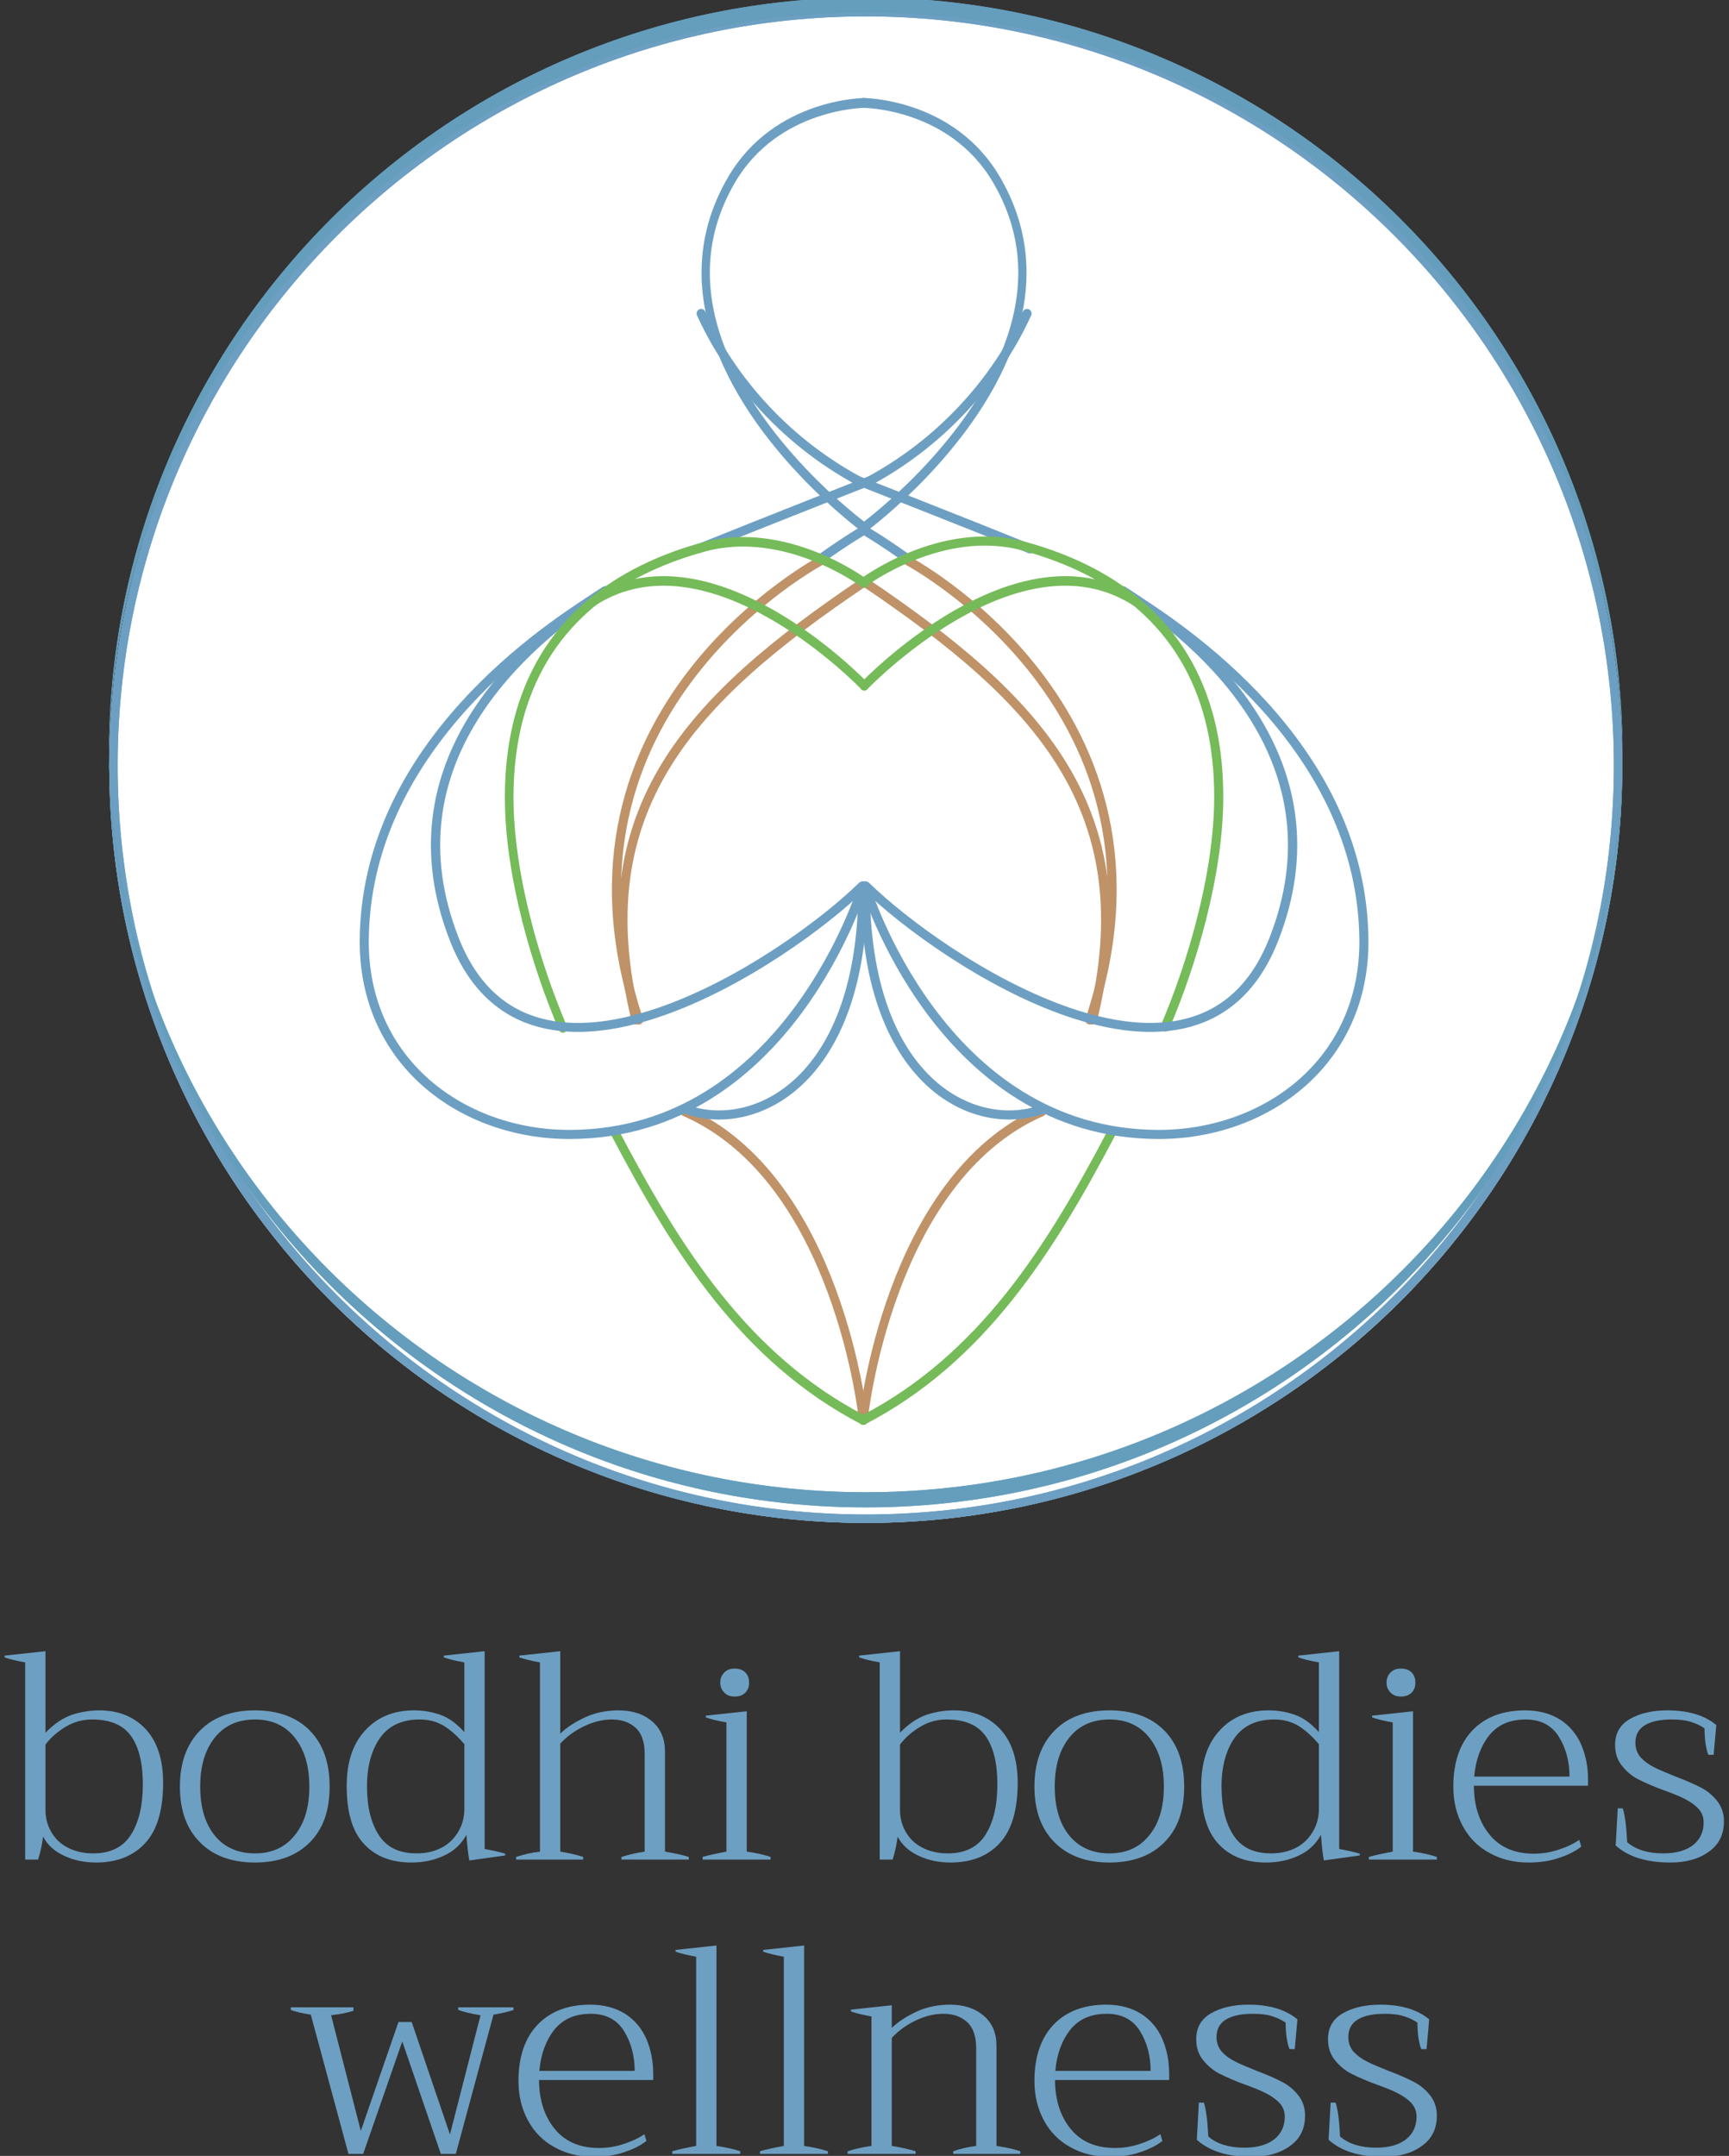 <?xml version="1.0" encoding="UTF-8" standalone="no"?>
<!DOCTYPE svg PUBLIC "-//W3C//DTD SVG 1.1//EN" "http://www.w3.org/Graphics/SVG/1.1/DTD/svg11.dtd">
<svg width="100%" height="100%" viewBox="0 0 1540 1920" version="1.1" xmlns="http://www.w3.org/2000/svg" xmlns:xlink="http://www.w3.org/1999/xlink" xml:space="preserve" xmlns:serif="http://www.serif.com/" style="fill-rule:evenodd;clip-rule:evenodd;stroke-linecap:round;stroke-linejoin:round;stroke-miterlimit:1.5;">
    <rect x="0" y="0" width="1540" height="1920" fill="#333333" stroke="none"/>
    <g transform="matrix(1,0,0,1,0,-4640)">
        <g id="lock-up_vertical" transform="matrix(1.494,0,0,1.457,1621.83,4718.89)">
            <rect x="-1085.2" y="-54.163" width="1030.45" height="1318.2" style="fill:none;"/>
            <clipPath id="_clip1">
                <rect x="-1085.2" y="-54.163" width="1030.45" height="1318.2"/>
            </clipPath>
            <g clip-path="url(#_clip1)">
                <g id="logo" transform="matrix(1.989,0,0,2.061,-2080.85,-6369.42)">
                    <g transform="matrix(0.655,-3.08149e-32,-2.46519e-32,0.601,-704.937,-906.254)">
                        <ellipse cx="2236.39" cy="6984.1" rx="346.196" ry="373.792" style="fill:white;"/>
                        <path d="M2236.39,6610.31C2045.32,6610.31 1890.19,6777.8 1890.19,6984.1C1890.19,7190.4 2045.32,7357.89 2236.39,7357.89C2427.46,7357.89 2582.58,7190.4 2582.58,6984.1C2582.58,6777.8 2427.46,6610.31 2236.39,6610.31ZM2236.39,6614.47C2425.33,6614.47 2578.73,6780.1 2578.73,6984.1C2578.73,7188.11 2425.33,7353.73 2236.39,7353.73C2047.44,7353.73 1894.05,7188.11 1894.05,6984.1C1894.05,6780.1 2047.44,6614.47 2236.39,6614.47Z" style="fill:rgb(101,158,188);"/>
                    </g>
                    <g id="human" transform="matrix(2.037,0,0,1.469,546.691,3024.87)">
                        <g id="torso_bottom" transform="matrix(-0.244,0,0,0.335,277.454,-229.812)">
                            <g transform="matrix(-1,0,0,1.102,1419.28,-110.58)">
                                <path d="M601.9,1403.16C695.019,1440.12 709.64,1571.95 709.64,1571.95" style="fill:none;stroke:rgb(191,146,104);stroke-width:5.22px;"/>
                            </g>
                            <g transform="matrix(1,0,0,1.102,-6.82121e-13,-110.58)">
                                <path d="M601.9,1403.16C695.019,1440.12 709.64,1571.95 709.64,1571.95" style="fill:none;stroke:rgb(191,146,104);stroke-width:5.22px;"/>
                            </g>
                            <g transform="matrix(-0.998,0,0,1.102,1417.19,-110.58)">
                                <path d="M558.91,1414.76C596.015,1478.63 637.381,1538.31 709.089,1571.95" style="fill:none;stroke:rgb(117,187,89);stroke-width:5.22px;"/>
                            </g>
                            <g transform="matrix(0.998,0,0,1.102,2.09,-110.58)">
                                <path d="M558.91,1414.76C596.015,1478.63 637.381,1538.31 709.089,1571.95" style="fill:none;stroke:rgb(117,187,89);stroke-width:5.22px;"/>
                            </g>
                        </g>
                        <g id="torso_inner-01" transform="matrix(-0.244,0,0,0.335,277.454,-229.812)">
                            <g transform="matrix(2.621,0,0,2.626,-5195.56,-943.569)">
                                <path d="M2305.32,885.044C2317.16,836.789 2292.85,811.461 2252.99,784.641" style="fill:none;stroke:rgb(191,146,104);stroke-width:2.09px;"/>
                            </g>
                            <g transform="matrix(-1.524,0,0,1.527,1242.34,613.988)">
                                <path d="M333.541,320.318C333.541,320.318 220.026,379.393 260.648,502.033" style="fill:none;stroke:rgb(191,146,104);stroke-width:3.6px;"/>
                            </g>
                            <g transform="matrix(-0.998,0,0,1.102,1417.19,-110.58)">
                                <path d="M505.415,1298.45C511.258,1319.29 519.05,1339.68 527.441,1357.48" style="fill:none;stroke:rgb(117,187,89);stroke-width:5.22px;"/>
                            </g>
                        </g>
                        <g id="torso_inner-02" transform="matrix(-0.244,0,0,0.335,277.454,-229.812)">
                            <g transform="matrix(-2.621,0,0,2.626,6613.61,-943.569)">
                                <path d="M2305.32,885.044C2317.16,836.789 2292.85,811.461 2252.99,784.641" style="fill:none;stroke:rgb(191,146,104);stroke-width:2.09px;"/>
                            </g>
                            <g transform="matrix(1.524,0,0,1.527,175.74,613.988)">
                                <path d="M333.541,320.318C333.541,320.318 220.026,379.393 260.648,502.033" style="fill:none;stroke:rgb(191,146,104);stroke-width:3.6px;"/>
                            </g>
                            <g transform="matrix(2.621,0,0,2.626,-5195.56,-943.569)">
                                <path d="M2175.21,861.907C2177.44,870.649 2180.4,879.2 2183.6,886.669" style="fill:none;stroke:rgb(117,187,89);stroke-width:2.09px;"/>
                            </g>
                        </g>
                        <g id="arm-01" transform="matrix(0.25,0,0,0.401,-73.254,-258.845)">
                            <g transform="matrix(2.556,0,0,2.193,-5047.51,-717.377)">
                                <path d="M2252.54,855.312C2252.54,855.312 2235.33,912.219 2185.08,912.338C2160.33,912.397 2137.4,895.71 2137.72,867.507C2138.18,826.295 2173.97,799.218 2193.46,787.511" style="fill:none;stroke:rgb(109,159,194);stroke-width:2.09px;"/>
                            </g>
                            <g transform="matrix(2.644,0,0,2.193,-5248.56,-678.305)">
                                <path d="M2253.47,837.495C2236.95,854.235 2179.47,894.028 2162.65,849.69C2147.28,809.169 2178.03,781.763 2196.24,769.694" style="fill:none;stroke:rgb(109,159,194);stroke-width:2.06px;"/>
                            </g>
                            <g transform="matrix(2.556,0,0,2.193,-5035.46,-707.507)">
                                <path d="M2207.25,902.124C2222.83,907.594 2247.96,895.806 2247.82,850.811" style="fill:none;stroke:rgb(109,159,194);stroke-width:2.09px;"/>
                            </g>
                        </g>
                        <g id="arm-02" transform="matrix(-0.25,0,0,0.401,282.091,-258.845)">
                            <g transform="matrix(2.556,0,0,2.193,-5047.51,-717.377)">
                                <path d="M2252.54,855.312C2252.54,855.312 2235.33,912.219 2185.08,912.338C2160.33,912.397 2137.4,895.71 2137.72,867.507C2138.18,826.295 2173.97,799.218 2193.46,787.511" style="fill:none;stroke:rgb(109,159,194);stroke-width:2.09px;"/>
                            </g>
                            <g transform="matrix(2.556,0,0,2.193,-5035.46,-707.507)">
                                <path d="M2207.25,902.124C2222.83,907.594 2247.96,895.806 2247.82,850.811" style="fill:none;stroke:rgb(109,159,194);stroke-width:2.09px;"/>
                            </g>
                            <g transform="matrix(2.644,0,0,2.193,-5248.56,-678.305)">
                                <path d="M2253.47,837.495C2236.95,854.235 2179.47,894.028 2162.65,849.69C2147.28,809.169 2178.03,781.763 2196.24,769.694" style="fill:none;stroke:rgb(109,159,194);stroke-width:2.06px;"/>
                            </g>
                        </g>
                        <g id="head" transform="matrix(1,0,0,1,-1.13687e-13,11.839)">
                            <g transform="matrix(-0.653,0,0,1.069,1576.06,-708.137)">
                                <path d="M2253.15,776.322C2253.15,776.322 2258.47,773.083 2264.83,767.79C2279.03,755.955 2299.53,733.26 2283.51,710.32C2273.34,695.775 2253.38,695.822 2253.38,695.822" style="fill:none;stroke:rgb(109,159,194);stroke-width:1.86px;"/>
                            </g>
                            <g transform="matrix(0.653,0,0,1.069,-1367.23,-708.137)">
                                <path d="M2253.15,776.322C2253.15,776.322 2258.47,773.083 2264.83,767.79C2279.03,755.955 2299.53,733.26 2283.51,710.32C2273.34,695.775 2253.38,695.822 2253.38,695.822" style="fill:none;stroke:rgb(109,159,194);stroke-width:1.86px;"/>
                            </g>
                            <g transform="matrix(-0.64,0,0,0.879,1544.98,-558.113)">
                                <path d="M2252.3,762.285C2270.05,752.622 2282.01,737.862 2288.34,723.911" style="fill:none;stroke:rgb(109,159,194);stroke-width:2.09px;"/>
                            </g>
                            <g transform="matrix(0.64,0,0,0.879,-1336.14,-558.113)">
                                <path d="M2252.3,762.285C2270.05,752.622 2282.01,737.862 2288.34,723.911" style="fill:none;stroke:rgb(109,159,194);stroke-width:2.09px;"/>
                            </g>
                            <g transform="matrix(0.372,0,0,0.511,-25.737,35.031)">
                                <path d="M349.973,170C349.973,170 343.394,173.788 333.53,180.787" style="fill:none;stroke:rgb(109,159,194);stroke-width:3.6px;"/>
                            </g>
                            <g transform="matrix(-0.372,0,0,0.511,234.553,35.031)">
                                <path d="M349.973,170C349.973,170 343.385,173.793 333.508,180.802" style="fill:none;stroke:rgb(109,159,194);stroke-width:3.6px;"/>
                            </g>
                            <g transform="matrix(0.64,0,0,0.879,-1336.29,-558.113)">
                                <path d="M2212.97,777.971C2229.19,771.429 2252.54,762.285 2252.54,762.285" style="fill:none;stroke:rgb(109,159,194);stroke-width:2.09px;"/>
                            </g>
                            <g transform="matrix(-0.64,0,0,0.879,1545.13,-558.113)">
                                <path d="M2212.97,777.971C2229.19,771.429 2252.54,762.285 2252.54,762.285" style="fill:none;stroke:rgb(109,159,194);stroke-width:2.09px;"/>
                            </g>
                        </g>
                        <g id="torso_top" transform="matrix(-0.244,0,0,0.335,277.454,-229.812)">
                            <g transform="matrix(-1,0,0,1.102,1419.28,-110.58)">
                                <path d="M710.258,1170.39C710.258,1170.39 618.035,1082.77 546.82,1124.13" style="fill:none;stroke:rgb(117,187,89);stroke-width:5.22px;"/>
                            </g>
                            <g transform="matrix(1,0,0,1.102,-1.235,-110.58)">
                                <path d="M710.258,1170.39C710.258,1170.39 618.035,1082.77 546.82,1124.13" style="fill:none;stroke:rgb(117,187,89);stroke-width:5.22px;"/>
                            </g>
                            <g transform="matrix(2.621,0,0,2.626,-5195.56,-943.569)">
                                <path d="M2252.99,784.641C2252.99,784.641 2234.98,771.144 2216.03,776.319C2199.14,780.931 2181.32,791.025 2174.32,812.708C2172.34,818.835 2171.23,825.887 2171.25,834.003C2171.27,842.772 2172.8,852.451 2175.21,861.907" style="fill:none;stroke:rgb(117,187,89);stroke-width:2.09px;"/>
                            </g>
                            <g transform="matrix(-0.998,0,0,1.102,1417.19,-110.58)">
                                <path d="M709.71,1114.28C709.71,1114.28 662.394,1082.11 612.619,1094.44C568.256,1105.44 521.445,1129.5 503.072,1181.18C497.88,1195.79 494.959,1212.6 495.005,1231.94C495.054,1252.84 499.094,1275.91 505.415,1298.45" style="fill:none;stroke:rgb(117,187,89);stroke-width:5.22px;"/>
                            </g>
                        </g>
                    </g>
                    <g transform="matrix(0.655,-3.08149e-32,-2.46519e-32,0.601,-704.937,-906.254)">
                        <path d="M2236.39,6610.31C2045.32,6610.31 1890.19,6777.8 1890.19,6984.1C1890.19,7190.4 2045.32,7357.89 2236.39,7357.89C2427.46,7357.89 2582.58,7190.4 2582.58,6984.1C2582.58,6777.8 2427.46,6610.31 2236.39,6610.31ZM2236.39,6614.47C2425.33,6614.47 2578.73,6780.1 2578.73,6984.1C2578.73,7188.11 2425.33,7353.73 2236.39,7353.73C2047.44,7353.73 1894.05,7188.11 1894.05,6984.1C1894.05,6780.1 2047.44,6614.47 2236.39,6614.47Z" style="fill:rgb(109,159,194);"/>
                    </g>
                    <g transform="matrix(0.564,0,0,0.462,-501.145,1212.78)">
                        <g transform="matrix(8.66923e-17,-1.403,-1.076,-6.52633e-17,9750.76,7626.93)">
                            <path d="M2236.39,6610.31C2045.32,6610.31 1890.19,6777.8 1890.19,6984.1C1890.19,7190.4 2045.32,7357.89 2236.39,7357.89C2049.14,7355.4 1897.11,7188.77 1897.11,6984.1C1897.11,6779.43 2049.14,6612.8 2236.39,6610.31Z" style="fill:rgb(101,158,188);"/>
                            <path d="M2236.39,6610.31C2045.32,6610.31 1890.19,6777.8 1890.19,6984.1C1890.19,7190.4 2045.32,7357.89 2236.39,7357.89C2049.14,7355.4 1897.11,7188.77 1897.11,6984.1C1897.11,6779.43 2049.14,6612.8 2236.39,6610.31Z" style="fill:rgb(101,158,188);"/>
                        </g>
                        <g transform="matrix(8.66923e-17,1.403,-1.076,6.52633e-17,9750.76,1353.81)">
                            <path d="M2236.39,6610.31C2045.32,6610.31 1890.19,6777.8 1890.19,6984.1C1890.19,7190.4 2045.32,7357.89 2236.39,7357.89C2049.14,7355.4 1897.11,7188.77 1897.11,6984.1C1897.11,6779.43 2049.14,6612.8 2236.39,6610.31Z" style="fill:rgb(101,158,188);"/>
                            <path d="M2236.39,6610.31C2045.32,6610.31 1890.19,6777.8 1890.19,6984.1C1890.19,7190.4 2045.32,7357.89 2236.39,7357.89C2049.14,7355.4 1897.11,7188.77 1897.11,6984.1C1897.11,6779.43 2049.14,6612.8 2236.39,6610.31Z" style="fill:rgb(101,158,188);"/>
                        </g>
                    </g>
                </g>
                <g id="text" transform="matrix(0.893,0,0,0.916,-1702.31,654.163)">
                    <g transform="matrix(196.384,0,0,196.384,691.352,467.61)">
                        <path d="M0.323,0.01C0.282,0.01 0.246,0.002 0.214,-0.013C0.182,-0.028 0.158,-0.049 0.143,-0.078C0.14,-0.055 0.135,-0.029 0.126,-0L0.082,-0L0.082,-0.67C0.053,-0.675 0.029,-0.681 0.012,-0.687L0.012,-0.693L0.151,-0.708L0.151,-0.431C0.18,-0.461 0.21,-0.481 0.241,-0.492C0.272,-0.502 0.303,-0.507 0.334,-0.507C0.399,-0.507 0.451,-0.486 0.491,-0.444C0.531,-0.401 0.551,-0.34 0.551,-0.261C0.551,-0.169 0.531,-0.101 0.491,-0.057C0.45,-0.012 0.394,0.01 0.323,0.01ZM0.313,-0.021C0.372,-0.021 0.415,-0.042 0.442,-0.085C0.469,-0.128 0.482,-0.185 0.482,-0.256C0.482,-0.329 0.468,-0.384 0.441,-0.421C0.414,-0.458 0.37,-0.476 0.309,-0.476C0.278,-0.476 0.248,-0.468 0.221,-0.452C0.194,-0.436 0.17,-0.416 0.151,-0.391L0.151,-0.168C0.151,-0.142 0.157,-0.118 0.17,-0.095C0.183,-0.072 0.201,-0.054 0.226,-0.041C0.251,-0.028 0.28,-0.021 0.313,-0.021Z" style="fill:rgb(109,159,194);fill-rule:nonzero;"/>
                    </g>
                    <g transform="matrix(196.384,0,0,196.384,805.451,467.61)">
                        <path d="M0.282,0.01C0.203,0.01 0.14,-0.013 0.095,-0.059C0.05,-0.104 0.027,-0.167 0.027,-0.248C0.027,-0.329 0.05,-0.392 0.095,-0.438C0.14,-0.484 0.203,-0.507 0.282,-0.507C0.361,-0.507 0.424,-0.484 0.469,-0.438C0.514,-0.392 0.536,-0.329 0.536,-0.248C0.536,-0.167 0.514,-0.104 0.469,-0.059C0.424,-0.013 0.361,0.01 0.282,0.01ZM0.282,-0.021C0.339,-0.021 0.384,-0.041 0.417,-0.082C0.45,-0.122 0.467,-0.177 0.467,-0.248C0.467,-0.319 0.45,-0.374 0.417,-0.415C0.384,-0.456 0.339,-0.476 0.282,-0.476C0.225,-0.476 0.179,-0.456 0.146,-0.415C0.113,-0.374 0.096,-0.319 0.096,-0.248C0.096,-0.177 0.113,-0.121 0.146,-0.081C0.179,-0.041 0.225,-0.021 0.282,-0.021Z" style="fill:rgb(109,159,194);fill-rule:nonzero;"/>
                    </g>
                    <g transform="matrix(196.384,0,0,196.384,916.211,467.61)">
                        <path d="M0.25,0.01C0.181,0.01 0.127,-0.011 0.088,-0.054C0.049,-0.096 0.03,-0.161 0.03,-0.25C0.03,-0.331 0.051,-0.394 0.093,-0.439C0.134,-0.484 0.19,-0.507 0.259,-0.507C0.29,-0.507 0.32,-0.502 0.348,-0.492C0.377,-0.482 0.404,-0.462 0.43,-0.433L0.43,-0.67C0.401,-0.675 0.377,-0.681 0.36,-0.687L0.36,-0.693L0.499,-0.708L0.499,-0.036C0.526,-0.031 0.55,-0.026 0.569,-0.02L0.569,-0.014L0.447,0.003C0.443,-0.016 0.44,-0.045 0.437,-0.084C0.42,-0.053 0.395,-0.029 0.362,-0.014C0.329,0.002 0.291,0.01 0.25,0.01ZM0.268,-0.021C0.301,-0.021 0.329,-0.028 0.354,-0.041C0.378,-0.054 0.397,-0.073 0.41,-0.096C0.423,-0.118 0.43,-0.144 0.43,-0.171L0.43,-0.392C0.408,-0.418 0.385,-0.439 0.361,-0.454C0.336,-0.469 0.309,-0.476 0.278,-0.476C0.218,-0.476 0.173,-0.455 0.143,-0.413C0.114,-0.371 0.099,-0.316 0.099,-0.249C0.099,-0.178 0.113,-0.123 0.14,-0.082C0.167,-0.041 0.209,-0.021 0.268,-0.021Z" style="fill:rgb(109,159,194);fill-rule:nonzero;"/>
                    </g>
                    <g transform="matrix(196.384,0,0,196.384,1028.74,467.61)">
                        <path d="M0.539,-0.027C0.57,-0.022 0.597,-0.016 0.62,-0.009L0.62,-0L0.391,-0L0.391,-0.009C0.416,-0.017 0.443,-0.023 0.47,-0.027L0.47,-0.358C0.47,-0.399 0.46,-0.429 0.439,-0.448C0.418,-0.467 0.391,-0.476 0.358,-0.476C0.329,-0.476 0.298,-0.469 0.266,-0.454C0.234,-0.439 0.206,-0.419 0.183,-0.394L0.183,-0.027C0.214,-0.022 0.24,-0.016 0.261,-0.009L0.261,-0L0.033,-0L0.033,-0.009C0.06,-0.018 0.087,-0.024 0.114,-0.027L0.114,-0.67C0.085,-0.675 0.061,-0.681 0.044,-0.687L0.044,-0.693L0.183,-0.708L0.183,-0.428C0.207,-0.451 0.236,-0.469 0.271,-0.485C0.305,-0.5 0.342,-0.507 0.381,-0.507C0.429,-0.507 0.467,-0.494 0.496,-0.469C0.525,-0.444 0.539,-0.41 0.539,-0.367L0.539,-0.027Z" style="fill:rgb(109,159,194);fill-rule:nonzero;"/>
                    </g>
                    <g transform="matrix(196.384,0,0,196.384,1154.42,467.61)">
                        <path d="M0.136,-0.554C0.121,-0.554 0.11,-0.558 0.101,-0.567C0.092,-0.576 0.087,-0.587 0.087,-0.601C0.087,-0.616 0.092,-0.627 0.101,-0.636C0.11,-0.645 0.121,-0.649 0.136,-0.649C0.151,-0.649 0.163,-0.645 0.172,-0.636C0.181,-0.627 0.185,-0.616 0.185,-0.601C0.185,-0.587 0.181,-0.576 0.172,-0.567C0.163,-0.558 0.151,-0.554 0.136,-0.554ZM0.027,-0.009C0.044,-0.014 0.071,-0.02 0.108,-0.027L0.108,-0.466C0.079,-0.471 0.055,-0.477 0.038,-0.483L0.038,-0.489L0.177,-0.504L0.177,-0.027C0.207,-0.023 0.234,-0.017 0.258,-0.009L0.258,-0L0.027,-0L0.027,-0.009Z" style="fill:rgb(109,159,194);fill-rule:nonzero;"/>
                    </g>
                    <g transform="matrix(196.384,0,0,196.384,1261.85,467.61)">
                        <path d="M0.323,0.01C0.282,0.01 0.246,0.002 0.214,-0.013C0.182,-0.028 0.158,-0.049 0.143,-0.078C0.14,-0.055 0.135,-0.029 0.126,-0L0.082,-0L0.082,-0.67C0.053,-0.675 0.029,-0.681 0.012,-0.687L0.012,-0.693L0.151,-0.708L0.151,-0.431C0.18,-0.461 0.21,-0.481 0.241,-0.492C0.272,-0.502 0.303,-0.507 0.334,-0.507C0.399,-0.507 0.451,-0.486 0.491,-0.444C0.531,-0.401 0.551,-0.34 0.551,-0.261C0.551,-0.169 0.531,-0.101 0.491,-0.057C0.45,-0.012 0.394,0.01 0.323,0.01ZM0.313,-0.021C0.372,-0.021 0.415,-0.042 0.442,-0.085C0.469,-0.128 0.482,-0.185 0.482,-0.256C0.482,-0.329 0.468,-0.384 0.441,-0.421C0.414,-0.458 0.37,-0.476 0.309,-0.476C0.278,-0.476 0.248,-0.468 0.221,-0.452C0.194,-0.436 0.17,-0.416 0.151,-0.391L0.151,-0.168C0.151,-0.142 0.157,-0.118 0.17,-0.095C0.183,-0.072 0.201,-0.054 0.226,-0.041C0.251,-0.028 0.28,-0.021 0.313,-0.021Z" style="fill:rgb(109,159,194);fill-rule:nonzero;"/>
                    </g>
                    <g transform="matrix(196.384,0,0,196.384,1375.95,467.61)">
                        <path d="M0.282,0.01C0.203,0.01 0.14,-0.013 0.095,-0.059C0.05,-0.104 0.027,-0.167 0.027,-0.248C0.027,-0.329 0.05,-0.392 0.095,-0.438C0.14,-0.484 0.203,-0.507 0.282,-0.507C0.361,-0.507 0.424,-0.484 0.469,-0.438C0.514,-0.392 0.536,-0.329 0.536,-0.248C0.536,-0.167 0.514,-0.104 0.469,-0.059C0.424,-0.013 0.361,0.01 0.282,0.01ZM0.282,-0.021C0.339,-0.021 0.384,-0.041 0.417,-0.082C0.45,-0.122 0.467,-0.177 0.467,-0.248C0.467,-0.319 0.45,-0.374 0.417,-0.415C0.384,-0.456 0.339,-0.476 0.282,-0.476C0.225,-0.476 0.179,-0.456 0.146,-0.415C0.113,-0.374 0.096,-0.319 0.096,-0.248C0.096,-0.177 0.113,-0.121 0.146,-0.081C0.179,-0.041 0.225,-0.021 0.282,-0.021Z" style="fill:rgb(109,159,194);fill-rule:nonzero;"/>
                    </g>
                    <g transform="matrix(196.384,0,0,196.384,1486.71,467.61)">
                        <path d="M0.25,0.01C0.181,0.01 0.127,-0.011 0.088,-0.054C0.049,-0.096 0.03,-0.161 0.03,-0.25C0.03,-0.331 0.051,-0.394 0.093,-0.439C0.134,-0.484 0.19,-0.507 0.259,-0.507C0.29,-0.507 0.32,-0.502 0.348,-0.492C0.377,-0.482 0.404,-0.462 0.43,-0.433L0.43,-0.67C0.401,-0.675 0.377,-0.681 0.36,-0.687L0.36,-0.693L0.499,-0.708L0.499,-0.036C0.526,-0.031 0.55,-0.026 0.569,-0.02L0.569,-0.014L0.447,0.003C0.443,-0.016 0.44,-0.045 0.437,-0.084C0.42,-0.053 0.395,-0.029 0.362,-0.014C0.329,0.002 0.291,0.01 0.25,0.01ZM0.268,-0.021C0.301,-0.021 0.329,-0.028 0.354,-0.041C0.378,-0.054 0.397,-0.073 0.41,-0.096C0.423,-0.118 0.43,-0.144 0.43,-0.171L0.43,-0.392C0.408,-0.418 0.385,-0.439 0.361,-0.454C0.336,-0.469 0.309,-0.476 0.278,-0.476C0.218,-0.476 0.173,-0.455 0.143,-0.413C0.114,-0.371 0.099,-0.316 0.099,-0.249C0.099,-0.178 0.113,-0.123 0.14,-0.082C0.167,-0.041 0.209,-0.021 0.268,-0.021Z" style="fill:rgb(109,159,194);fill-rule:nonzero;"/>
                    </g>
                    <g transform="matrix(196.384,0,0,196.384,1599.23,467.61)">
                        <path d="M0.136,-0.554C0.121,-0.554 0.11,-0.558 0.101,-0.567C0.092,-0.576 0.087,-0.587 0.087,-0.601C0.087,-0.616 0.092,-0.627 0.101,-0.636C0.11,-0.645 0.121,-0.649 0.136,-0.649C0.151,-0.649 0.163,-0.645 0.172,-0.636C0.181,-0.627 0.185,-0.616 0.185,-0.601C0.185,-0.587 0.181,-0.576 0.172,-0.567C0.163,-0.558 0.151,-0.554 0.136,-0.554ZM0.027,-0.009C0.044,-0.014 0.071,-0.02 0.108,-0.027L0.108,-0.466C0.079,-0.471 0.055,-0.477 0.038,-0.483L0.038,-0.489L0.177,-0.504L0.177,-0.027C0.207,-0.023 0.234,-0.017 0.258,-0.009L0.258,-0L0.027,-0L0.027,-0.009Z" style="fill:rgb(109,159,194);fill-rule:nonzero;"/>
                    </g>
                    <g transform="matrix(196.384,0,0,196.384,1655.4,467.61)">
                        <path d="M0.486,-0.251L0.098,-0.251C0.098,-0.184 0.116,-0.128 0.151,-0.085C0.186,-0.042 0.236,-0.02 0.302,-0.02C0.329,-0.02 0.356,-0.024 0.384,-0.033C0.412,-0.042 0.436,-0.053 0.456,-0.067L0.463,-0.044C0.444,-0.029 0.419,-0.016 0.388,-0.006C0.357,0.005 0.322,0.01 0.284,0.01C0.233,0.01 0.189,-0.001 0.15,-0.023C0.111,-0.044 0.081,-0.075 0.06,-0.114C0.039,-0.153 0.028,-0.197 0.028,-0.248C0.028,-0.33 0.05,-0.394 0.093,-0.439C0.136,-0.484 0.196,-0.507 0.272,-0.507C0.319,-0.507 0.359,-0.496 0.392,-0.475C0.424,-0.454 0.448,-0.425 0.463,-0.39C0.478,-0.355 0.486,-0.315 0.486,-0.272L0.486,-0.251ZM0.423,-0.282C0.423,-0.333 0.411,-0.378 0.387,-0.417C0.363,-0.456 0.325,-0.476 0.274,-0.476C0.22,-0.476 0.179,-0.458 0.15,-0.422C0.121,-0.385 0.104,-0.339 0.099,-0.282L0.423,-0.282Z" style="fill:rgb(109,159,194);fill-rule:nonzero;"/>
                    </g>
                    <g transform="matrix(196.384,0,0,196.384,1761.05,467.61)">
                        <path d="M0.228,0.01C0.147,0.01 0.085,-0.009 0.042,-0.048L0.049,-0.174L0.066,-0.174C0.069,-0.165 0.073,-0.148 0.076,-0.123C0.079,-0.098 0.08,-0.076 0.081,-0.059C0.11,-0.034 0.151,-0.021 0.204,-0.021C0.248,-0.021 0.282,-0.031 0.306,-0.05C0.329,-0.069 0.341,-0.094 0.341,-0.126C0.341,-0.145 0.335,-0.16 0.323,-0.173C0.311,-0.186 0.296,-0.196 0.279,-0.205C0.262,-0.214 0.238,-0.224 0.207,-0.235C0.171,-0.248 0.142,-0.261 0.12,-0.272C0.098,-0.283 0.079,-0.299 0.064,-0.318C0.048,-0.337 0.04,-0.361 0.04,-0.39C0.04,-0.429 0.057,-0.459 0.091,-0.478C0.124,-0.497 0.167,-0.507 0.218,-0.507C0.289,-0.507 0.345,-0.49 0.384,-0.457L0.375,-0.356L0.357,-0.356C0.353,-0.365 0.35,-0.379 0.347,-0.397C0.345,-0.414 0.344,-0.431 0.344,-0.446C0.328,-0.457 0.311,-0.464 0.294,-0.469C0.277,-0.474 0.256,-0.476 0.232,-0.476C0.194,-0.476 0.164,-0.47 0.142,-0.457C0.12,-0.444 0.109,-0.424 0.109,-0.397C0.109,-0.378 0.115,-0.361 0.127,-0.347C0.139,-0.334 0.154,-0.323 0.172,-0.314C0.189,-0.305 0.214,-0.295 0.246,-0.282C0.283,-0.268 0.312,-0.255 0.333,-0.244C0.354,-0.233 0.372,-0.218 0.387,-0.199C0.402,-0.18 0.41,-0.157 0.41,-0.13C0.41,-0.085 0.393,-0.051 0.359,-0.027C0.325,-0.002 0.281,0.01 0.228,0.01Z" style="fill:rgb(109,159,194);fill-rule:nonzero;"/>
                    </g>
                    <g transform="matrix(196.384,0,0,196.384,883.022,663.994)">
                        <path d="M0.077,-0.473C0.045,-0.478 0.022,-0.484 0.009,-0.489L0.009,-0.498L0.222,-0.498L0.222,-0.486C0.199,-0.479 0.173,-0.474 0.146,-0.471L0.247,-0.078L0.375,-0.448L0.42,-0.448L0.55,-0.066L0.654,-0.471C0.623,-0.476 0.598,-0.482 0.578,-0.489L0.578,-0.498L0.766,-0.498L0.766,-0.489C0.749,-0.483 0.727,-0.478 0.698,-0.473L0.57,-0L0.519,-0L0.388,-0.382L0.255,-0L0.205,-0L0.077,-0.473Z" style="fill:rgb(109,159,194);fill-rule:nonzero;"/>
                    </g>
                    <g transform="matrix(196.384,0,0,196.384,1031.29,663.994)">
                        <path d="M0.486,-0.251L0.098,-0.251C0.098,-0.184 0.116,-0.128 0.151,-0.085C0.186,-0.042 0.236,-0.02 0.302,-0.02C0.329,-0.02 0.356,-0.024 0.384,-0.033C0.412,-0.042 0.436,-0.053 0.456,-0.067L0.463,-0.044C0.444,-0.029 0.419,-0.016 0.388,-0.006C0.357,0.005 0.322,0.01 0.284,0.01C0.233,0.01 0.189,-0.001 0.15,-0.023C0.111,-0.044 0.081,-0.075 0.06,-0.114C0.039,-0.153 0.028,-0.197 0.028,-0.248C0.028,-0.33 0.05,-0.394 0.093,-0.439C0.136,-0.484 0.196,-0.507 0.272,-0.507C0.319,-0.507 0.359,-0.496 0.392,-0.475C0.424,-0.454 0.448,-0.425 0.463,-0.39C0.478,-0.355 0.486,-0.315 0.486,-0.272L0.486,-0.251ZM0.423,-0.282C0.423,-0.333 0.411,-0.378 0.387,-0.417C0.363,-0.456 0.325,-0.476 0.274,-0.476C0.22,-0.476 0.179,-0.458 0.15,-0.422C0.121,-0.385 0.104,-0.339 0.099,-0.282L0.423,-0.282Z" style="fill:rgb(109,159,194);fill-rule:nonzero;"/>
                    </g>
                    <g transform="matrix(196.384,0,0,196.384,1133.02,663.994)">
                        <path d="M0.033,-0.009C0.054,-0.015 0.081,-0.021 0.114,-0.027L0.114,-0.67C0.085,-0.675 0.061,-0.681 0.044,-0.687L0.044,-0.693L0.183,-0.708L0.183,-0.027C0.216,-0.022 0.243,-0.016 0.264,-0.009L0.264,-0L0.033,-0L0.033,-0.009Z" style="fill:rgb(109,159,194);fill-rule:nonzero;"/>
                    </g>
                    <g transform="matrix(196.384,0,0,196.384,1191.54,663.994)">
                        <path d="M0.033,-0.009C0.054,-0.015 0.081,-0.021 0.114,-0.027L0.114,-0.67C0.085,-0.675 0.061,-0.681 0.044,-0.687L0.044,-0.693L0.183,-0.708L0.183,-0.027C0.216,-0.022 0.243,-0.016 0.264,-0.009L0.264,-0L0.033,-0L0.033,-0.009Z" style="fill:rgb(109,159,194);fill-rule:nonzero;"/>
                    </g>
                    <g transform="matrix(196.384,0,0,196.384,1250.06,663.994)">
                        <path d="M0.539,-0.027C0.572,-0.022 0.599,-0.016 0.62,-0.009L0.62,-0L0.392,-0L0.392,-0.009C0.414,-0.017 0.44,-0.023 0.47,-0.027L0.47,-0.358C0.47,-0.399 0.46,-0.429 0.439,-0.448C0.418,-0.467 0.391,-0.476 0.358,-0.476C0.329,-0.476 0.298,-0.469 0.266,-0.454C0.234,-0.439 0.206,-0.419 0.183,-0.394L0.183,-0.027C0.214,-0.022 0.241,-0.016 0.264,-0.009L0.264,-0L0.033,-0L0.033,-0.009C0.058,-0.017 0.085,-0.023 0.114,-0.027L0.114,-0.467C0.085,-0.472 0.061,-0.478 0.044,-0.484L0.044,-0.49L0.183,-0.505L0.183,-0.428C0.207,-0.451 0.236,-0.469 0.271,-0.485C0.305,-0.5 0.342,-0.507 0.381,-0.507C0.429,-0.507 0.467,-0.494 0.496,-0.469C0.525,-0.444 0.539,-0.41 0.539,-0.367L0.539,-0.027Z" style="fill:rgb(109,159,194);fill-rule:nonzero;"/>
                    </g>
                    <g transform="matrix(196.384,0,0,196.384,1375.75,663.994)">
                        <path d="M0.486,-0.251L0.098,-0.251C0.098,-0.184 0.116,-0.128 0.151,-0.085C0.186,-0.042 0.236,-0.02 0.302,-0.02C0.329,-0.02 0.356,-0.024 0.384,-0.033C0.412,-0.042 0.436,-0.053 0.456,-0.067L0.463,-0.044C0.444,-0.029 0.419,-0.016 0.388,-0.006C0.357,0.005 0.322,0.01 0.284,0.01C0.233,0.01 0.189,-0.001 0.15,-0.023C0.111,-0.044 0.081,-0.075 0.06,-0.114C0.039,-0.153 0.028,-0.197 0.028,-0.248C0.028,-0.33 0.05,-0.394 0.093,-0.439C0.136,-0.484 0.196,-0.507 0.272,-0.507C0.319,-0.507 0.359,-0.496 0.392,-0.475C0.424,-0.454 0.448,-0.425 0.463,-0.39C0.478,-0.355 0.486,-0.315 0.486,-0.272L0.486,-0.251ZM0.423,-0.282C0.423,-0.333 0.411,-0.378 0.387,-0.417C0.363,-0.456 0.325,-0.476 0.274,-0.476C0.22,-0.476 0.179,-0.458 0.15,-0.422C0.121,-0.385 0.104,-0.339 0.099,-0.282L0.423,-0.282Z" style="fill:rgb(109,159,194);fill-rule:nonzero;"/>
                    </g>
                    <g transform="matrix(196.384,0,0,196.384,1481.4,663.994)">
                        <path d="M0.228,0.01C0.147,0.01 0.085,-0.009 0.042,-0.048L0.049,-0.174L0.066,-0.174C0.069,-0.165 0.073,-0.148 0.076,-0.123C0.079,-0.098 0.08,-0.076 0.081,-0.059C0.11,-0.034 0.151,-0.021 0.204,-0.021C0.248,-0.021 0.282,-0.031 0.306,-0.05C0.329,-0.069 0.341,-0.094 0.341,-0.126C0.341,-0.145 0.335,-0.16 0.323,-0.173C0.311,-0.186 0.296,-0.196 0.279,-0.205C0.262,-0.214 0.238,-0.224 0.207,-0.235C0.171,-0.248 0.142,-0.261 0.12,-0.272C0.098,-0.283 0.079,-0.299 0.064,-0.318C0.048,-0.337 0.04,-0.361 0.04,-0.39C0.04,-0.429 0.057,-0.459 0.091,-0.478C0.124,-0.497 0.167,-0.507 0.218,-0.507C0.289,-0.507 0.345,-0.49 0.384,-0.457L0.375,-0.356L0.357,-0.356C0.353,-0.365 0.35,-0.379 0.347,-0.397C0.345,-0.414 0.344,-0.431 0.344,-0.446C0.328,-0.457 0.311,-0.464 0.294,-0.469C0.277,-0.474 0.256,-0.476 0.232,-0.476C0.194,-0.476 0.164,-0.47 0.142,-0.457C0.12,-0.444 0.109,-0.424 0.109,-0.397C0.109,-0.378 0.115,-0.361 0.127,-0.347C0.139,-0.334 0.154,-0.323 0.172,-0.314C0.189,-0.305 0.214,-0.295 0.246,-0.282C0.283,-0.268 0.312,-0.255 0.333,-0.244C0.354,-0.233 0.372,-0.218 0.387,-0.199C0.402,-0.18 0.41,-0.157 0.41,-0.13C0.41,-0.085 0.393,-0.051 0.359,-0.027C0.325,-0.002 0.281,0.01 0.228,0.01Z" style="fill:rgb(109,159,194);fill-rule:nonzero;"/>
                    </g>
                    <g transform="matrix(196.384,0,0,196.384,1569.38,663.994)">
                        <path d="M0.228,0.01C0.147,0.01 0.085,-0.009 0.042,-0.048L0.049,-0.174L0.066,-0.174C0.069,-0.165 0.073,-0.148 0.076,-0.123C0.079,-0.098 0.08,-0.076 0.081,-0.059C0.11,-0.034 0.151,-0.021 0.204,-0.021C0.248,-0.021 0.282,-0.031 0.306,-0.05C0.329,-0.069 0.341,-0.094 0.341,-0.126C0.341,-0.145 0.335,-0.16 0.323,-0.173C0.311,-0.186 0.296,-0.196 0.279,-0.205C0.262,-0.214 0.238,-0.224 0.207,-0.235C0.171,-0.248 0.142,-0.261 0.12,-0.272C0.098,-0.283 0.079,-0.299 0.064,-0.318C0.048,-0.337 0.04,-0.361 0.04,-0.39C0.04,-0.429 0.057,-0.459 0.091,-0.478C0.124,-0.497 0.167,-0.507 0.218,-0.507C0.289,-0.507 0.345,-0.49 0.384,-0.457L0.375,-0.356L0.357,-0.356C0.353,-0.365 0.35,-0.379 0.347,-0.397C0.345,-0.414 0.344,-0.431 0.344,-0.446C0.328,-0.457 0.311,-0.464 0.294,-0.469C0.277,-0.474 0.256,-0.476 0.232,-0.476C0.194,-0.476 0.164,-0.47 0.142,-0.457C0.12,-0.444 0.109,-0.424 0.109,-0.397C0.109,-0.378 0.115,-0.361 0.127,-0.347C0.139,-0.334 0.154,-0.323 0.172,-0.314C0.189,-0.305 0.214,-0.295 0.246,-0.282C0.283,-0.268 0.312,-0.255 0.333,-0.244C0.354,-0.233 0.372,-0.218 0.387,-0.199C0.402,-0.18 0.41,-0.157 0.41,-0.13C0.41,-0.085 0.393,-0.051 0.359,-0.027C0.325,-0.002 0.281,0.01 0.228,0.01Z" style="fill:rgb(109,159,194);fill-rule:nonzero;"/>
                    </g>
                </g>
            </g>
        </g>
    </g>
</svg>
